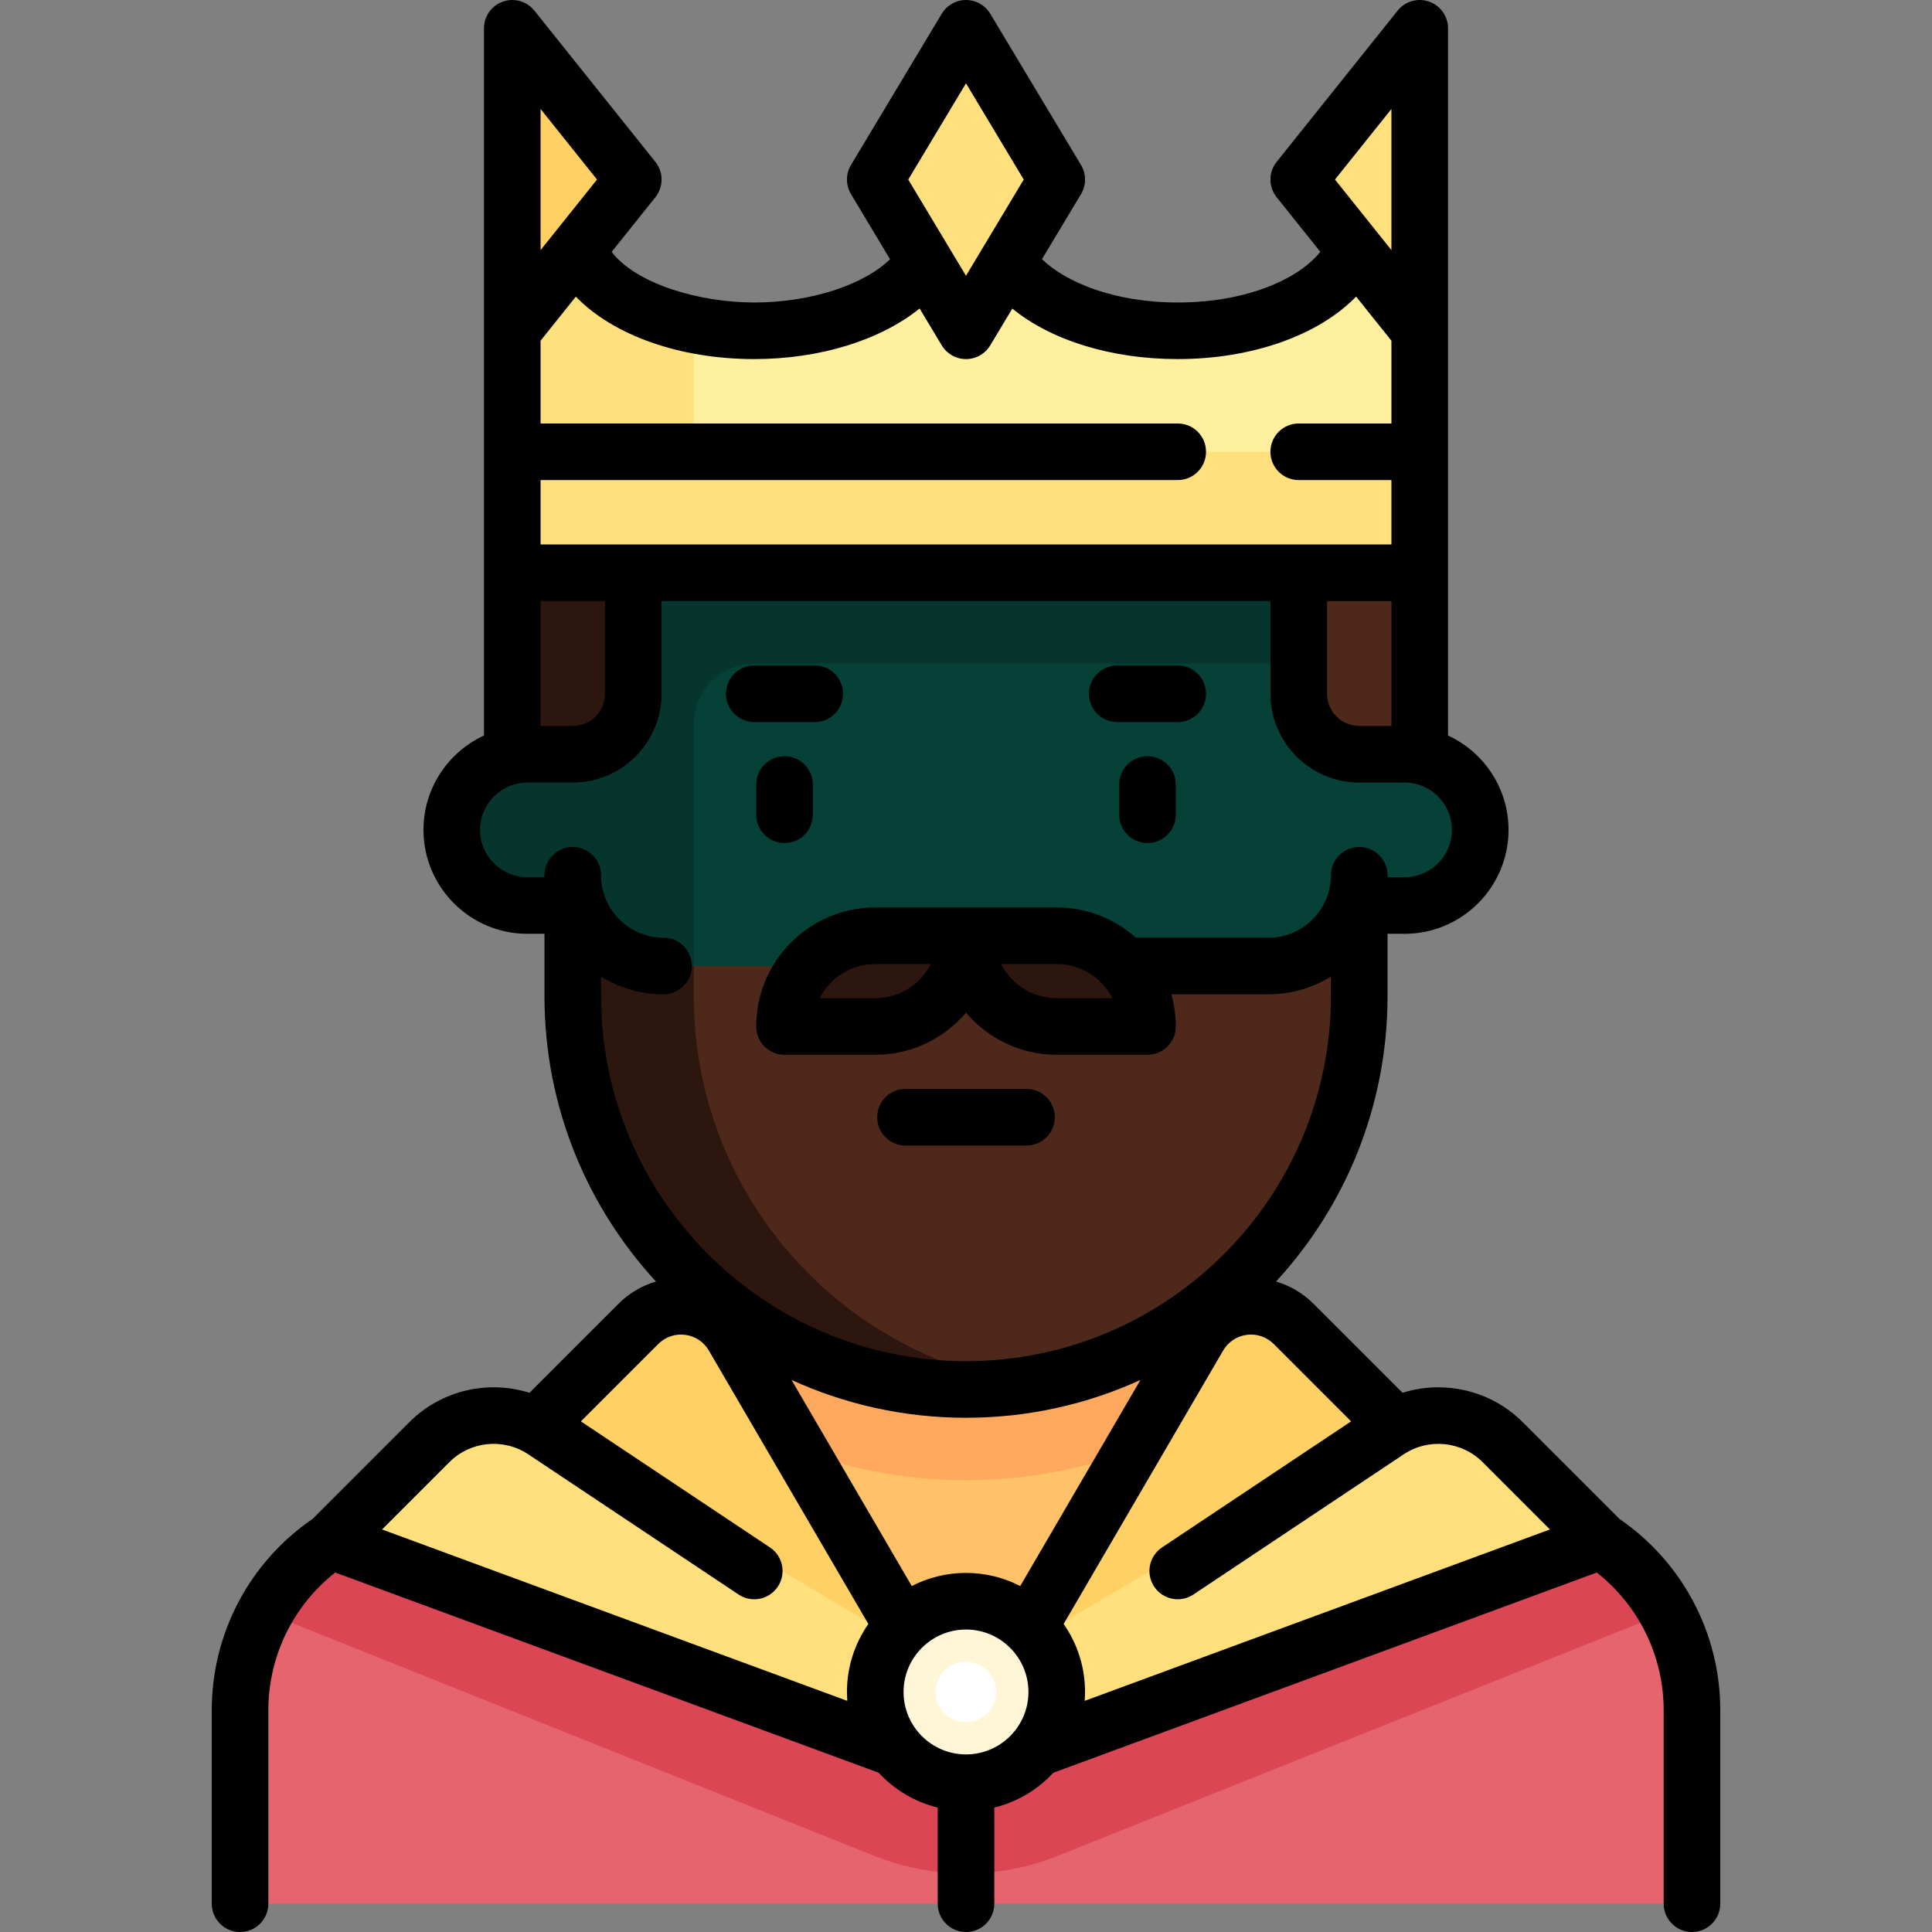 <?xml version="1.0"?>
<svg xmlns="http://www.w3.org/2000/svg" xmlns:xlink="http://www.w3.org/1999/xlink" xmlns:svgjs="http://svgjs.com/svgjs" version="1.1" width="512" height="512" x="0" y="0" viewBox="0 0 512 512" style="enable-background:new 0 0 512 512" xml:space="preserve" class=""><rect x="0" y="0" width="512" height="512" fill="#808080" stroke="none"/><g><g xmlns="http://www.w3.org/2000/svg"><g><path d="m424.339 408.307h-336.677c-15.024 10.016-24.048 26.878-24.048 44.935v51.258h384.774v-51.259c-.001-18.056-9.025-34.918-24.049-44.934z" fill="#e5646e" data-original="#e5646e" style="" class=""/><path d="m424.339 408.307h-153.284l-13.599 8.016h-2.912l-13.599-8.016h-153.283c-7.347 4.898-13.23 11.448-17.354 18.959l8.423 3.369 152.88 61.152c7.79 3.117 15.997 4.697 24.39 4.697s16.6-1.581 24.392-4.698l152.878-61.151 8.423-3.369c-4.125-7.511-10.008-14.062-17.355-18.959z" fill="#db4655" data-original="#db4655" style="" class=""/><path d="m352.194 432.355h-192.387l32.064-96.193h128.258z" fill="#ffc269" data-original="#ffc269" style="" class=""/><path d="m181.231 368.082c21.064 15.162 46.834 24.192 74.77 24.192s53.706-9.03 74.77-24.192l-10.641-31.921h-128.259z" fill="#ffa95f" data-original="#ffa95f" style="" class=""/><path d="m368.228 70.978c-13.282 10.294-31.71 16.683-52.107 16.683-24.903 0-46.869-9.524-60.121-24.048-13.252 14.525-35.218 24.048-60.121 24.048-20.404 0-38.836-6.393-52.12-16.693l-8.001 16.696v32.062l8.016 8.016h224.452l8.016-8.016v-32.061z" fill="#fff0a0" data-original="#fff0a0" style="" class=""/><path d="m151.791 231.952v32.064c0 57.553 46.656 104.21 104.21 104.21s104.21-46.656 104.21-104.21v-32.064z" fill="#4d281b" data-original="#966a5b" style="" class=""/><path d="m183.855 264.017v-32.064h-32.065v32.064c0 57.553 46.656 104.21 104.21 104.21 5.467 0 10.793-.547 16.032-1.359-49.921-7.729-88.177-50.765-88.177-102.851z" fill="#2d160e" data-original="#785353" style="" class=""/><path d="m371.091 199.888h-10.881v-56.113h-208.419v56.113h-10.881c-10.483 0-20.035 7.542-21.079 17.973-1.201 11.996 8.186 22.108 19.937 22.108h8.457c2.864 0 5.471 1.555 6.906 4.034 4.148 7.162 11.835 11.999 20.71 11.999h56.115l24.044-8.018 24.046 8.016h56.116c8.875 0 16.562-4.837 20.71-11.999 1.436-2.479 4.042-4.034 6.906-4.034h8.457c11.75 0 21.138-10.112 19.936-22.108-1.045-10.429-10.597-17.972-21.08-17.971z" fill="#064137" data-original="#ffe09f" style="" class=""/><path d="m151.791 143.775v56.113h-10.881c-10.483 0-20.035 7.542-21.079 17.973-1.201 11.996 8.186 22.108 19.937 22.108h8.456c2.865 0 5.471 1.555 6.907 4.034 4.148 7.161 11.835 11.998 20.709 11.998h8.016v-64.129c0-8.854 7.178-16.032 16.032-16.032h144.29v-32.065z" fill="#05352d" data-original="#f6d190" style="" class=""/><path d="m256 7.5-24.048 40.081 24.048 40.081 24.049-40.081z" fill="#ffe07d" data-original="#ffe07d" style="" class=""/><path d="m256 247.984h-24.048c-13.282 0-24.048 10.767-24.048 24.048h24.048c13.281.001 24.048-10.766 24.048-24.048z" fill="#2d160e" data-original="#785353" style="" class=""/><path d="m256 247.984h24.048c13.282 0 24.048 10.767 24.048 24.048h-24.048c-13.281.001-24.048-10.766-24.048-24.048z" fill="#2d160e" data-original="#785353" style="" class=""/><path d="m247.984 440.371-53.491-86.923c-5.427-8.82-17.668-10.257-24.991-2.934l-33.744 33.744 96.194 56.113z" fill="#ffd064" data-original="#ffd064" style=""/><path d="m151.791 199.888h-16.032v-48.097l32.065-8.016v40.081c-.001 8.854-7.179 16.032-16.033 16.032z" fill="#2d160e" data-original="#785353" style="" class=""/><path d="m360.21 199.888h16.032v-48.097l-32.065-8.016v40.081c.001 8.854 7.179 16.032 16.033 16.032z" fill="#4d281b" data-original="#966a5b" style="" class=""/><path d="m264.016 440.371 53.491-86.923c5.427-8.82 17.668-10.257 24.991-2.934l33.744 33.744-96.194 56.113z" fill="#ffd064" data-original="#ffd064" style=""/><path d="m398.199 382.167c-8.106-8.106-20.807-9.364-30.344-3.005l-103.838 61.21h-16.032l-103.838-61.21c-9.538-6.358-22.238-5.101-30.344 3.005l-26.14 26.14 152.88 61.152c4.917 1.967 10.163 2.977 15.459 2.977 5.295 0 10.542-1.01 15.459-2.977l152.88-61.152z" fill="#ffe07d" data-original="#ffe07d" style="" class=""/><circle cx="256" cy="448.388" fill="#fff5d7" r="24.048" data-original="#fff5d7" style=""/><circle cx="256" cy="448.388" fill="#ffffff" r="8.016" data-original="#ffffff" style=""/><path d="m183.855 119.726v-32.887c-15.561-1.975-29.486-7.643-40.095-15.87l-8.001 16.696v64.126h240.484v-32.065z" fill="#ffe07d" data-original="#ffe07d" style="" class=""/><path d="m135.758 7.5v80.162l32.065-40.081z" fill="#ffd064" data-original="#ffd064" style=""/><path d="m376.242 87.662v-80.162l-32.064 40.081z" fill="#ffe07d" data-original="#ffe07d" style="" class=""/></g><g><path d="m207.904 200.404c-4.142 0-7.5 3.358-7.5 7.5v8.016c0 4.142 3.358 7.5 7.5 7.5s7.5-3.358 7.5-7.5v-8.016c0-4.142-3.358-7.5-7.5-7.5z" fill="#000000" data-original="#000000" style="" class=""/><path d="m304.097 200.404c-4.142 0-7.5 3.358-7.5 7.5v8.016c0 4.142 3.358 7.5 7.5 7.5s7.5-3.358 7.5-7.5v-8.016c0-4.142-3.358-7.5-7.5-7.5z" fill="#000000" data-original="#000000" style="" class=""/><path d="m199.887 191.355h16.032c4.142 0 7.5-3.357 7.5-7.5 0-4.142-3.358-7.5-7.5-7.5h-16.032c-4.142 0-7.5 3.358-7.5 7.5 0 4.143 3.358 7.5 7.5 7.5z" fill="#000000" data-original="#000000" style="" class=""/><path d="m296.081 191.355h16.032c4.142 0 7.5-3.357 7.5-7.5 0-4.142-3.358-7.5-7.5-7.5h-16.032c-4.142 0-7.5 3.358-7.5 7.5 0 4.143 3.358 7.5 7.5 7.5z" fill="#000000" data-original="#000000" style="" class=""/><path d="m239.968 303.581h32.064c4.142 0 7.5-3.358 7.5-7.5s-3.358-7.5-7.5-7.5h-32.064c-4.142 0-7.5 3.358-7.5 7.5s3.358 7.5 7.5 7.5z" fill="#000000" data-original="#000000" style="" class=""/><path d="m429.162 402.523-25.659-25.659c-8.455-8.455-20.822-11.212-31.81-7.761l-23.538-23.538c-2.843-2.843-6.275-4.854-9.992-5.946 18.333-19.909 29.548-46.468 29.548-75.602v-16.548h4.524c15.186 0 27.541-12.354 27.541-27.54 0-11.079-6.579-20.645-16.033-25.012v-187.417c0-3.185-2.012-6.023-5.018-7.077-3.005-1.055-6.349-.095-8.339 2.392l-32.064 40.081c-2.191 2.739-2.191 6.631 0 9.37l11.573 14.467c-5.602 7.065-19.288 13.428-37.781 13.428-17.004 0-29.7-5.424-35.983-11.472l10.35-17.25c1.425-2.375 1.425-5.343 0-7.718l-24.048-40.08c-1.357-2.258-3.799-3.641-6.433-3.641s-5.076 1.382-6.431 3.642l-24.048 40.08c-1.425 2.375-1.425 5.343 0 7.718l10.356 17.26c-7.107 6.878-21.139 11.462-35.989 11.462-14.092 0-31.031-4.675-37.801-13.404l11.593-14.492c2.191-2.739 2.191-6.631 0-9.37l-32.065-40.081c-1.989-2.486-5.332-3.446-8.339-2.392-3.006 1.054-5.018 3.892-5.018 7.077v187.416c-9.454 4.367-16.033 13.933-16.033 25.012 0 15.186 12.354 27.54 27.541 27.54h4.524v16.548c0 29.133 11.215 55.693 29.548 75.602-3.718 1.091-7.149 3.103-9.992 5.946l-23.538 23.538c-10.989-3.452-23.355-.695-31.81 7.761l-25.659 25.659c-16.748 11.481-26.726 30.376-26.726 50.719v51.259c0 4.142 3.358 7.5 7.5 7.5s7.5-3.358 7.5-7.5v-51.259c0-14.344 6.571-27.727 17.725-36.509l144.011 53.057c4.137 4.472 9.548 7.744 15.652 9.238v25.473c0 4.142 3.358 7.5 7.5 7.5s7.5-3.358 7.5-7.5v-25.473c6.104-1.494 11.515-4.767 15.652-9.238l144.011-53.057c11.154 8.782 17.725 22.165 17.725 36.509v51.259c0 4.142 3.358 7.5 7.5 7.5s7.5-3.358 7.5-7.5v-51.259c-.002-20.342-9.98-39.237-26.727-50.718zm-158.79 17.794c-4.313-2.217-9.197-3.478-14.372-3.478s-10.058 1.26-14.372 3.478l-31.858-54.614c14.095 6.434 29.751 10.023 46.23 10.023s32.134-3.589 46.23-10.023zm81.305-261.027h17.064v33.097h-8.532c-4.705 0-8.532-3.828-8.532-8.533zm17.065-130.409v37.399l-14.96-18.7zm-112.742-6.803 15.302 25.503-15.302 25.503-15.302-25.503zm-56.113 73.084c17.457 0 33.517-5.071 43.82-13.411l5.862 9.77c1.355 2.259 3.797 3.641 6.431 3.641s5.076-1.382 6.431-3.641l5.845-9.743c10.279 8.401 26.18 13.384 43.836 13.384 19.826 0 37.419-6.39 47.276-16.56l9.353 11.69v21.934h-24.566c-4.142 0-7.5 3.358-7.5 7.5 0 4.143 3.358 7.5 7.5 7.5h24.566v17.064h-225.482v-17.064h168.851c4.142 0 7.5-3.357 7.5-7.5 0-4.142-3.358-7.5-7.5-7.5h-168.851v-21.934l9.345-11.681c9.84 10.176 27.391 16.551 47.283 16.551zm-39.564 64.128v24.564c0 4.705-3.828 8.533-8.532 8.533h-8.532v-33.097zm-17.064-130.409 14.96 18.7-14.96 18.7zm16.032 229.922c4.814 2.978 10.483 4.697 16.548 4.697 4.142 0 7.5-3.358 7.5-7.5s-3.358-7.5-7.5-7.5c-9.125 0-16.548-7.424-16.548-16.548 0-4.142-3.358-7.5-7.5-7.5s-7.5 3.358-7.5 7.5v.516h-4.524c-6.915 0-12.541-5.625-12.541-12.54s5.625-12.541 12.541-12.541h12.024c12.976 0 23.532-10.557 23.532-23.533v-24.564h161.354v24.564c0 12.976 10.557 23.533 23.532 23.533h12.024c6.915 0 12.541 5.625 12.541 12.541 0 6.915-5.625 12.54-12.541 12.54h-4.524v-.516c0-4.142-3.358-7.5-7.5-7.5s-7.5 3.358-7.5 7.5c0 9.125-7.423 16.548-16.548 16.548h-35.13c-5.58-4.981-12.932-8.016-20.983-8.016h-48.097c-17.396 0-31.548 14.153-31.548 31.548 0 4.142 3.358 7.5 7.5 7.5h24.048c9.628 0 18.257-4.34 24.048-11.161 5.792 6.821 14.42 11.161 24.048 11.161h24.048c4.142 0 7.5-3.358 7.5-7.5 0-2.957-.418-5.816-1.182-8.532h25.747c6.065 0 11.734-1.72 16.548-4.697v5.213c0 53.326-43.384 96.709-96.71 96.709s-96.709-43.384-96.709-96.709v-5.213zm135.507 5.73h-14.749c-6.427 0-12.01-3.682-14.749-9.048h14.749c6.426-.001 12.009 3.681 14.749 9.048zm-48.097-9.049c-2.739 5.366-8.322 9.048-14.749 9.048h-14.749c2.739-5.366 8.322-9.048 14.749-9.048zm-145.448 149.838 17.852-17.852c5.559-5.559 14.339-6.428 20.881-2.067l55.741 37.161c3.447 2.297 8.103 1.367 10.4-2.081 2.298-3.446 1.367-8.103-2.08-10.4l-50.104-33.403 20.509-20.509c1.886-1.885 4.486-2.77 7.128-2.428 2.645.342 4.932 1.859 6.275 4.162l42.271 72.464c-3.571 5.113-5.674 11.323-5.674 18.019 0 .794.04 1.579.097 2.359zm154.747 59.614c-9.125 0-16.548-7.424-16.548-16.548 0-9.125 7.423-16.548 16.548-16.548s16.548 7.423 16.548 16.548c.001 9.124-7.423 16.548-16.548 16.548zm31.451-14.189c.058-.78.097-1.564.097-2.359 0-6.696-2.103-12.906-5.674-18.019l42.271-72.464c1.343-2.303 3.631-3.82 6.275-4.162s5.242.542 7.128 2.428l20.509 20.509-50.104 33.403c-3.447 2.298-4.378 6.954-2.08 10.4 2.298 3.447 6.955 4.378 10.4 2.081l55.741-37.161c6.541-4.36 15.323-3.49 20.881 2.067l17.852 17.852z" fill="#000000" data-original="#000000" style="" class=""/></g></g></g></svg>
